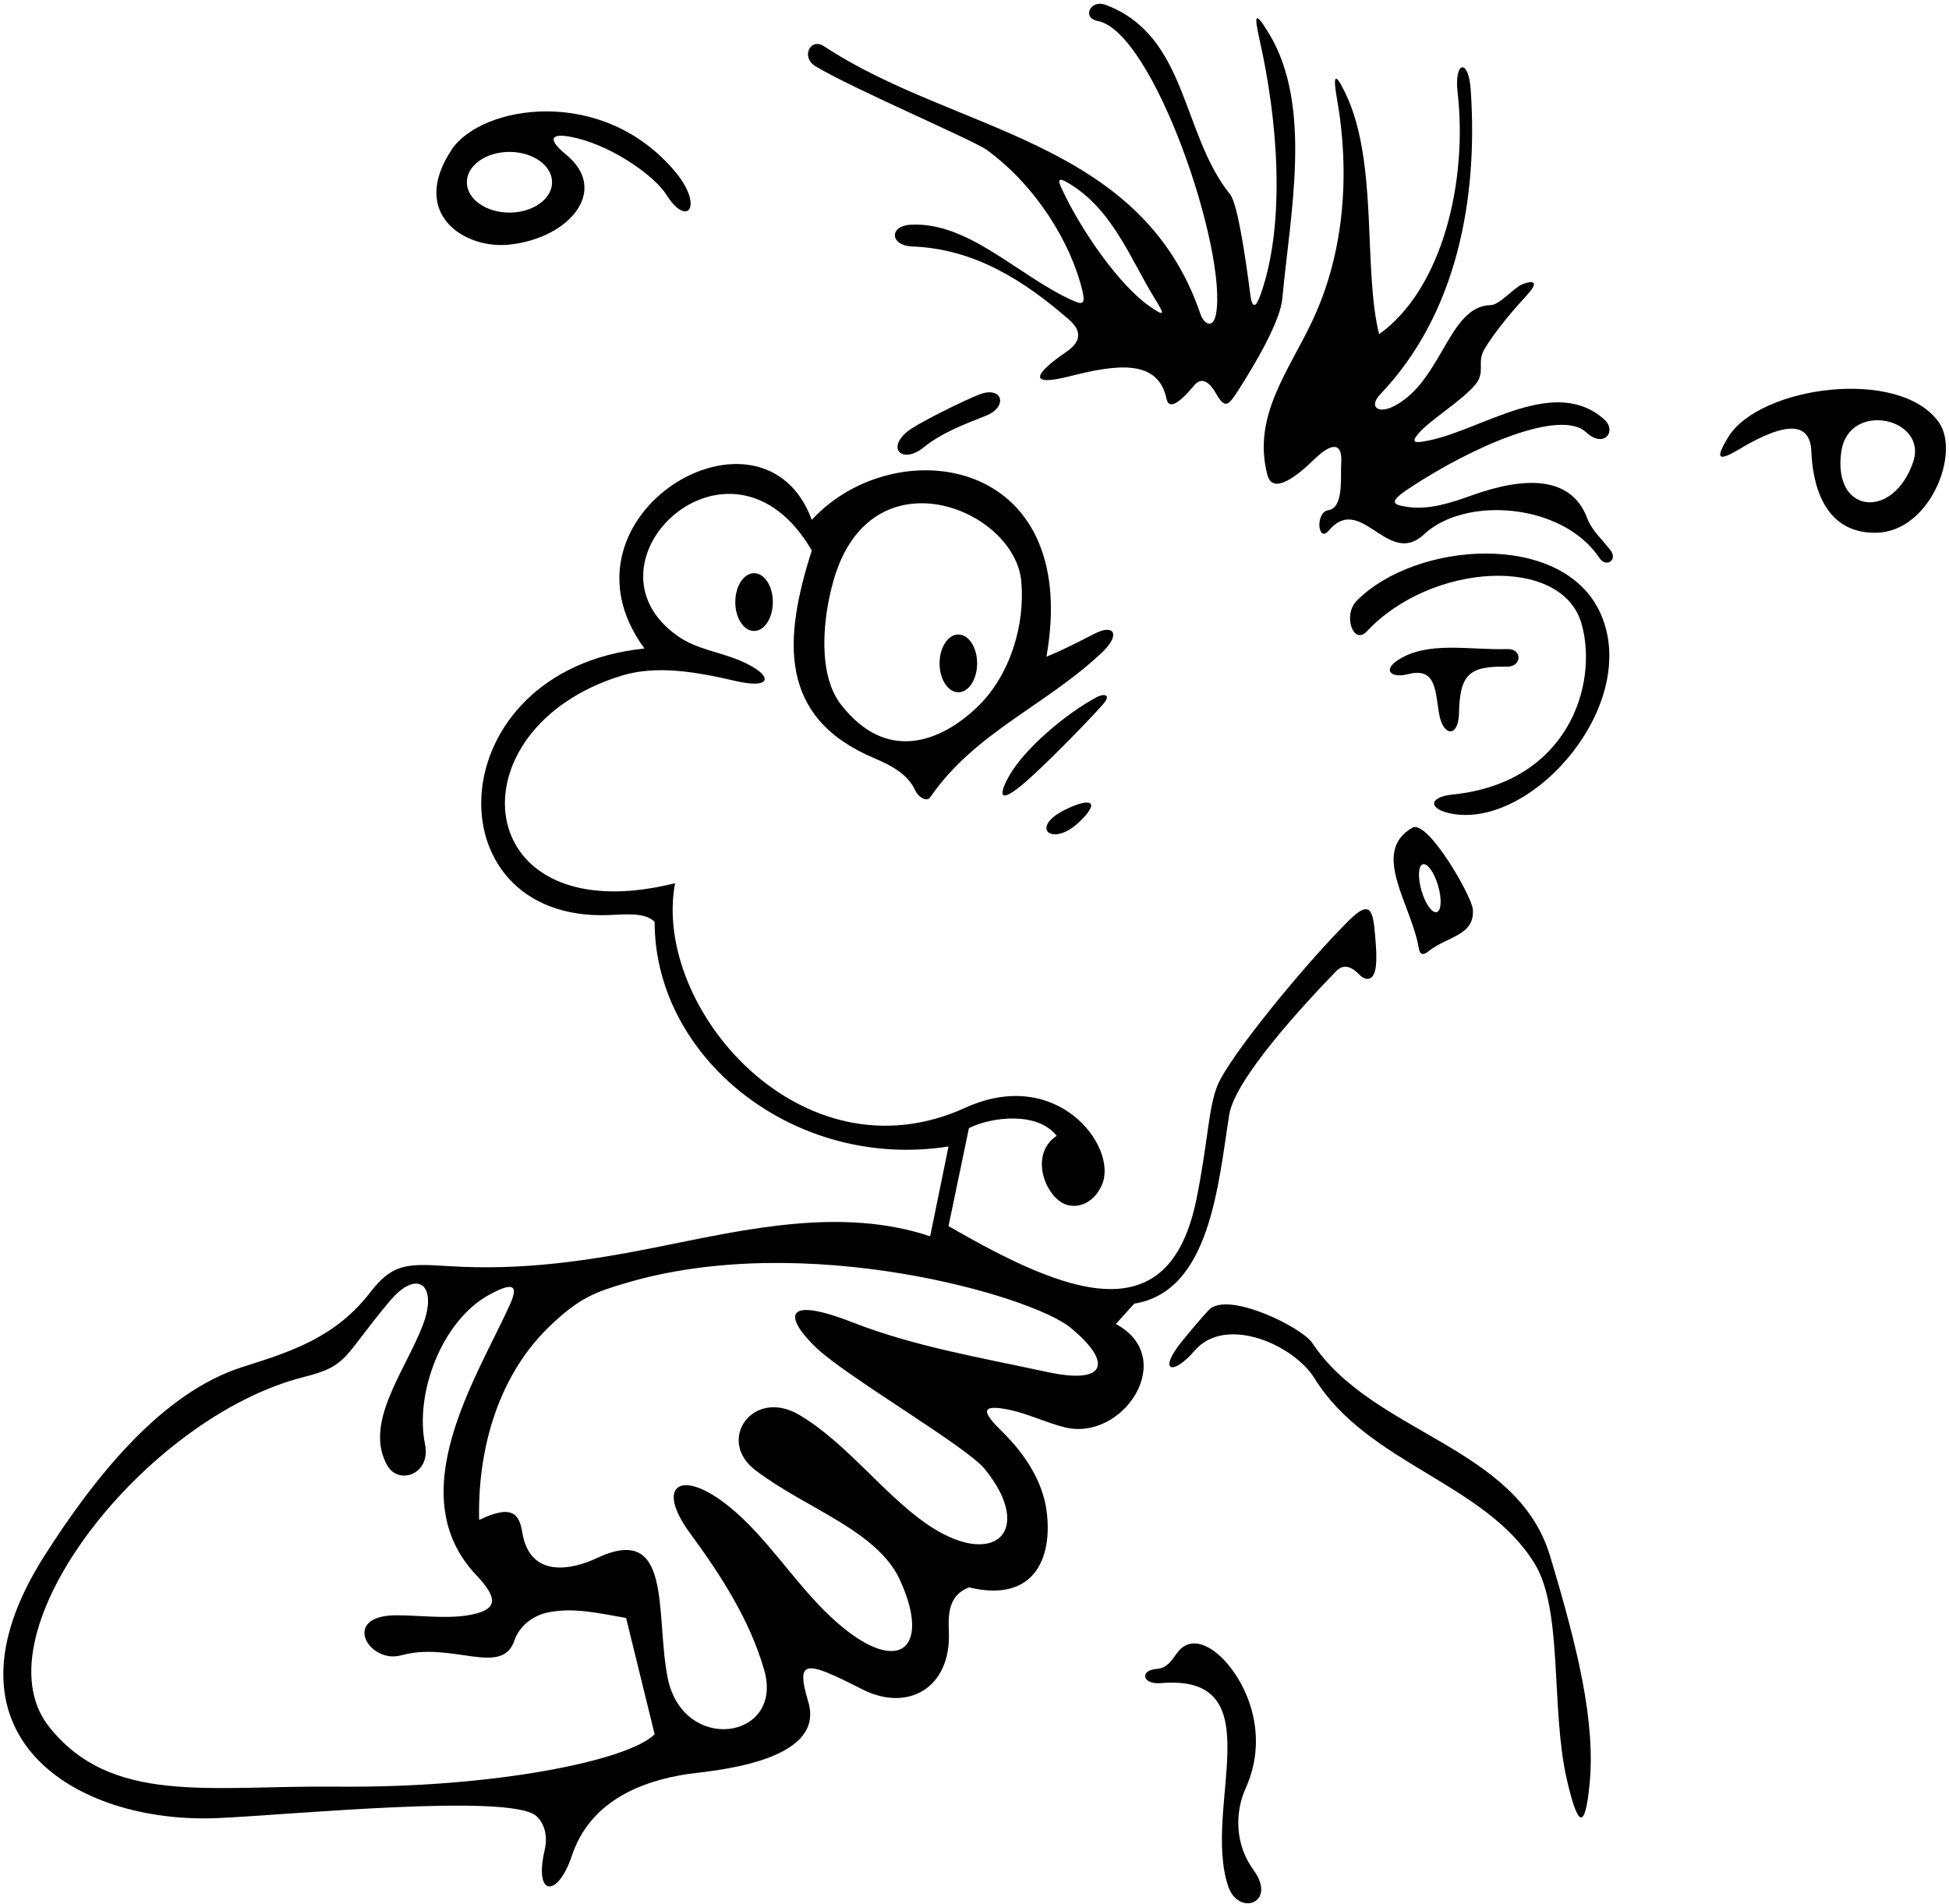 <?xml version="1.0" encoding="UTF-8"?>
<svg xmlns="http://www.w3.org/2000/svg" xmlns:xlink="http://www.w3.org/1999/xlink" width="388pt" height="379pt" viewBox="0 0 388 379" version="1.1">
<g id="surface1">
<path style=" stroke:none;fill-rule:nonzero;fill:rgb(0%,0%,0%);fill-opacity:1;" d="M 162.336 13.184 C 169.535 17.562 193.785 27.898 196.496 29.879 C 206.16 36.938 213.148 48.176 215.473 57.848 C 216.172 60.762 215.371 60.66 213.289 59.703 C 202.523 54.738 192.766 44.137 181.336 44.727 C 176.934 44.953 177.137 48.895 181.633 49.062 C 193.902 49.527 203.711 55.719 212.742 63.555 C 215.289 65.766 215.426 67.887 212.277 70.039 C 206.105 74.262 204.289 77.102 212.992 74.887 C 222.395 72.492 230.559 71.438 232.227 79.391 C 232.797 82.102 235.703 79.164 237.699 76.746 C 239.371 74.711 240.977 76.383 242.102 78.359 C 243.867 81.461 244.523 80.801 246.602 77.555 C 249.906 72.395 254.879 63.965 255.289 59.379 C 256.789 42.727 261.414 21.176 252.629 6.684 C 249.914 2.215 249.562 2.645 250.77 8 C 254.367 23.949 256.008 44.355 250.961 58.621 C 249.996 61.34 249.266 61.512 248.883 58.492 C 248.09 52.238 246.43 40.605 244.902 38.711 C 235.098 26.559 236.508 7.125 220.078 0.957 C 217.078 -0.172 215.312 3.562 218.516 4.172 C 229.707 6.297 244.48 50.215 242.062 62.586 C 241.484 65.555 239.648 64.488 238.977 62.508 C 227.102 27.605 190.039 26.375 164.094 9.234 C 161.277 7.375 159.387 11.395 162.336 13.184 Z M 212.293 36.215 C 221.359 41.332 224.934 51.371 229.898 59.453 C 231.684 62.367 232.305 63.422 228.629 60.805 C 222.801 56.656 215.371 46.113 211.465 37.77 C 210.863 36.488 210.242 35.055 212.293 36.215 "/>
<path style=" stroke:none;fill-rule:nonzero;fill:rgb(0%,0%,0%);fill-opacity:1;" d="M 315.984 103.172 C 312.781 94.617 303.477 94.848 292.965 98.617 C 288.812 100.105 284.602 101.48 280.406 100.93 C 277.113 100.492 276.379 99.945 280.57 97.176 C 293.281 88.773 310.633 81.305 315.746 86.035 C 319.355 89.383 321.945 85.777 319.359 83.48 C 309.52 74.727 295.305 85.41 284.551 87.66 C 281.66 88.262 280.746 88.203 282.438 86.227 C 284.738 83.547 291.051 79.773 293.727 76.516 C 295.785 74.004 293.965 72.152 295.473 69.578 C 297.719 65.746 301.762 61.141 304.074 58.629 C 305.879 56.672 305.996 55.453 303.059 56.594 C 301.402 57.238 298.52 60.707 296.773 60.734 C 288.324 60.883 287.137 75.879 277.52 80.84 C 274.34 82.48 272.406 80.965 274.801 78.457 C 290.117 62.414 294.289 39.359 292.777 17.777 C 292.34 11.535 289.461 12.164 290.176 18.387 C 292.203 35.996 287.195 57.484 274.551 66.52 C 271.312 53.578 274.441 32.363 267.883 18.645 C 265.742 14.16 265.305 14.867 266.191 19.867 C 267.805 28.93 269.305 46.617 261.355 63.66 C 256.621 73.805 249.227 82.824 252.312 94.539 C 253.383 98.598 258.254 94.734 261.59 91.473 C 265.305 87.836 267.289 88.211 267.004 92.199 C 266.816 94.844 267.574 101.086 264.449 101.551 C 261.789 101.945 262.316 108.23 264.547 105.598 C 267.98 101.543 271.098 103.965 274.355 106.07 C 277.195 107.91 280.141 109.512 283.492 106.363 C 291.676 98.676 311.133 100.141 318.383 111.031 C 319.766 113.109 322.047 111.453 320.668 109.613 C 319.117 107.539 316.914 105.648 315.984 103.172 "/>
<path style=" stroke:none;fill-rule:nonzero;fill:rgb(0%,0%,0%);fill-opacity:1;" d="M 386.004 84.098 C 378.234 72.996 350.148 76.848 344.008 87.074 C 341.785 90.777 341.5 92.25 346.137 89.473 C 355.875 83.641 360.371 84.113 360.602 89.902 C 360.836 95.766 362.754 106.188 373.449 106.051 C 384.184 105.914 390.297 90.23 386.004 84.098 Z M 380.852 92.004 C 376.859 103.574 364.75 102.324 366.566 89.855 C 368.051 79.668 383.891 83.191 380.852 92.004 "/>
<path style=" stroke:none;fill-rule:nonzero;fill:rgb(0%,0%,0%);fill-opacity:1;" d="M 222.141 263.555 L 225.797 259.492 C 240.941 257.086 242.496 235.734 244.719 221.863 C 245.867 214.68 259.914 199.574 266.039 193.277 C 267.637 191.637 269.355 192.652 270.68 194.074 C 271.34 194.789 273.527 196.016 273.922 192.184 C 274.121 190.266 273.871 187.086 273.57 184.383 C 273.059 179.73 271.535 180.223 268.16 183.602 C 259.695 192.07 244.699 210.312 242.352 216.113 C 240.543 220.586 240.469 227.492 238.172 238.758 C 232.668 265.711 212.18 257.555 188.828 244.055 L 192.891 224.555 C 197.406 222.297 206.574 221.199 210.359 226.102 C 205.527 229.262 207.309 236.309 210.879 239.047 C 213.605 241.133 217.754 239.891 219.449 235.645 C 222.445 228.145 210.469 212.164 192.129 220.52 C 159.512 235.375 129.754 200.52 134.391 175.805 C 93.297 186.078 89.371 144.961 123.82 134.473 C 130.613 132.402 138.363 133.66 146.512 135.57 C 153.918 137.309 154.172 134.297 147.012 131.367 C 143.055 129.75 138.641 129.184 135.039 126.691 C 114.027 112.148 145.508 81.883 161.609 109.582 C 155.934 127.312 154.922 142.824 174.012 150.91 C 177.527 152.398 180.711 154.094 182.219 157.363 C 182.809 158.641 184.473 159.738 185.195 158.691 C 194.16 145.66 208.469 140.336 219.543 129.715 C 223.027 126.375 221.879 124.105 217.922 126.129 C 214.699 127.777 211.648 129.379 208.328 130.711 C 215.426 90.402 177.949 85.66 161.609 103.488 C 151.875 77.07 108.828 102.621 128.297 129.086 C 87.113 133.336 85.5 183.379 121.031 182.152 C 124.309 182.039 128.461 181.512 130.324 183.523 C 130.324 210.672 158.203 233.031 188.828 228.211 L 185.172 246.086 C 167.672 240.254 148.73 244.629 131.562 248.094 C 116.844 251.066 103.855 252.941 89.32 252.027 C 81.148 251.512 78.207 251.426 73.746 257.203 C 66.824 266.168 58.176 268.984 48.297 272.102 C 32.297 277.152 18.949 293.844 8.867 309.656 C -13.891 345.355 14.961 363.152 43.391 361.895 C 57.727 361.266 101.617 356.918 106.758 361.48 C 108.352 362.898 109.094 365.383 108.438 368.219 C 106.234 377.773 111.094 377.656 113.828 369.438 C 117.344 358.871 127.031 354.629 136.879 353.133 C 140.895 352.52 164.59 351.008 160.906 338.75 C 158.305 330.086 160.434 330.551 171.637 336.254 C 180.715 340.879 189.363 336.043 188.895 324.809 C 188.738 321 188.922 317.551 192.891 315.965 C 205.652 319.086 209.633 310.418 208.352 300.777 C 207.574 294.914 204.145 289.52 199.508 284.973 C 195.652 281.195 194.805 279.316 201.113 280.668 C 204.605 281.418 208.391 283.219 211.941 284.105 C 223.613 287.035 234.656 270.23 222.141 263.555 Z M 166.004 115.32 C 173.461 89.742 201.977 101.238 203.312 115.691 C 204.098 124.164 201.223 134.391 194.465 140.82 C 187.352 147.586 176.531 152.027 167.379 140.195 C 162.902 134.41 163.605 123.566 166.004 115.32 Z M 66.953 355.637 C 41.719 355.383 22.113 359.43 9.668 343.59 C -4.773 325.02 28.973 282.043 60.504 274.094 C 69.449 271.84 68.168 270.203 77.609 258.965 C 83.105 252.422 87.34 255.742 84.07 264.043 C 80.445 273.242 72.359 283.383 77.117 291.738 C 79.34 295.645 85.848 293.527 84.609 287.461 C 82.551 277.398 87.898 262.836 97.531 257.645 C 102.199 255.129 103.258 255.84 101.516 259.684 C 94.93 274.223 79.637 297.48 94.801 313.52 C 99.203 318.18 99.355 320.57 92.883 321.57 C 88.562 322.238 83.043 321.508 78.848 321.527 C 67.746 321.574 73.414 331.289 79.891 329.492 C 89.961 326.703 99.934 333.844 102.398 326.559 C 103.289 323.922 105.828 321.559 109.344 320.906 C 114.43 319.957 119.129 321.125 124.641 322.059 L 130.324 345.215 C 125.105 350.441 98.367 355.957 66.953 355.637 Z M 208.527 273.113 C 195.422 270.281 182.012 268.02 169.762 263.238 C 155.359 257.617 156.465 262.531 162.52 268.301 C 168.52 274.012 192.383 287.93 195.988 292.348 C 206.285 304.969 197.656 312.75 184.02 303.027 C 175.59 297.02 168.199 286.957 159.059 281.609 C 149.891 276.242 142.551 286.641 150.336 292.613 C 160.328 300.277 174.645 304.582 179.191 314.566 C 185.598 328.641 178.516 334.09 165.426 321.883 C 158.172 315.113 152.672 305.898 144.984 299.754 C 135.488 292.164 130.406 295.688 137.336 305.137 C 143.652 313.762 149.273 322.492 152.133 332.422 C 156.152 346.383 135.832 349.266 132.879 333.805 C 130.438 321.02 133.945 302.977 118.758 310.172 C 114.309 312.281 105.57 314.496 103.988 305.113 C 103.41 301.691 102.289 299.195 95.387 302.555 C 95.062 289.602 98.613 274.578 109.125 264.285 C 115.387 258.152 118.852 257.113 124.438 255.441 C 160.156 244.746 205.324 257.934 213.043 264.223 C 221.43 271.059 220.539 275.703 208.527 273.113 "/>
<path style=" stroke:none;fill-rule:nonzero;fill:rgb(0%,0%,0%);fill-opacity:1;" d="M 270.062 119.621 C 267.285 122.449 269.418 128.559 272.129 125.656 C 284.887 111.988 311.023 110.422 314.871 124.23 C 318.238 136.328 312.113 155.832 289.156 158.16 C 284.156 158.668 284.324 161.258 289.449 162.047 C 305.574 164.527 326.715 139.902 318.582 122.012 C 311.117 105.59 281.793 107.691 270.062 119.621 "/>
<path style=" stroke:none;fill-rule:nonzero;fill:rgb(0%,0%,0%);fill-opacity:1;" d="M 290.445 142.055 C 290.621 134.277 292.387 132.547 299.973 132.703 C 303 132.766 303.105 129.113 300.129 129.203 C 292.465 129.438 284.199 127.504 278.246 131.426 C 275.195 133.434 276.984 135.059 280.352 134.188 C 286.023 132.723 285.711 137.789 286.504 142.164 C 287.324 146.711 290.34 146.758 290.445 142.055 "/>
<path style=" stroke:none;fill-rule:nonzero;fill:rgb(0%,0%,0%);fill-opacity:1;" d="M 218.348 138.762 C 212.246 142.016 203.977 148.965 200.875 154.484 C 198.863 158.062 198.605 160.496 204.281 155.547 C 208.188 152.141 216.172 144.035 219.555 140.223 C 221.359 138.191 219.742 138.016 218.348 138.762 "/>
<path style=" stroke:none;fill-rule:nonzero;fill:rgb(0%,0%,0%);fill-opacity:1;" d="M 212.137 161.129 C 204.781 164.711 209.395 168.664 214.625 163.824 C 219.113 159.672 217.445 158.539 212.137 161.129 "/>
<path style=" stroke:none;fill-rule:nonzero;fill:rgb(0%,0%,0%);fill-opacity:1;" d="M 281.145 164.77 C 272.789 169.629 280.953 179.93 282.449 188.75 C 282.664 190.02 283.27 190.258 284.398 189.344 C 288.059 186.383 293.656 186.258 293.203 180.977 C 292.98 178.34 284.191 163 281.145 164.77 Z M 283.254 172.035 C 284.172 171.77 285.531 173.688 286.297 176.316 C 287.059 178.949 286.938 181.297 286.02 181.562 C 285.105 181.828 283.746 179.91 282.98 177.277 C 282.219 174.648 282.34 172.301 283.254 172.035 "/>
<path style=" stroke:none;fill-rule:nonzero;fill:rgb(0%,0%,0%);fill-opacity:1;" d="M 261.215 267.281 C 259.195 264.227 244.32 256.855 240.652 260.758 C 239.035 262.473 237.016 264.883 235.324 266.965 C 230.406 273.008 233.453 273.949 237.824 268.852 C 243.965 261.688 257.551 267.664 261.695 274.371 C 272.242 291.422 295.754 295.184 305.555 311.316 C 311.188 320.586 308.703 340.141 311.898 354.113 C 314.176 364.078 315.562 364.203 316.449 355.105 C 317.656 342.754 314.082 327.984 308.555 309.648 C 301.941 287.723 273.191 285.414 261.215 267.281 "/>
<path style=" stroke:none;fill-rule:nonzero;fill:rgb(0%,0%,0%);fill-opacity:1;" d="M 247.984 355.953 C 253.672 343.402 246.234 331.188 240.754 328.051 C 239 327.047 236.312 326.266 234.277 329.09 C 233.25 330.52 232.305 332.074 230.27 332.207 C 226.855 332.43 227.336 335.352 231.074 335.035 C 253.871 333.098 239.195 359.797 244.52 375.52 C 246.543 381.5 254.375 378.84 249.52 372.195 C 245.879 367.207 245.77 360.844 247.984 355.953 "/>
<path style=" stroke:none;fill-rule:nonzero;fill:rgb(0%,0%,0%);fill-opacity:1;" d="M 194.957 78.52 C 192.332 79.531 182.336 84.348 180.379 86.105 C 176.512 89.578 179.895 92.289 183.852 89.07 C 187.414 86.176 191.926 84.469 196.242 82.762 C 200.793 80.961 199.57 76.738 194.957 78.52 "/>
<path style=" stroke:none;fill-rule:nonzero;fill:rgb(0%,0%,0%);fill-opacity:1;" d="M 190.785 137.797 C 192.848 137.797 194.523 135.223 194.523 132.047 C 194.523 128.871 192.848 126.297 190.785 126.297 C 188.719 126.297 187.047 128.871 187.047 132.047 C 187.047 135.223 188.719 137.797 190.785 137.797 "/>
<path style=" stroke:none;fill-rule:nonzero;fill:rgb(0%,0%,0%);fill-opacity:1;" d="M 146.379 119.848 C 146.379 123.023 148.055 125.598 150.117 125.598 C 152.184 125.598 153.855 123.023 153.855 119.848 C 153.855 116.672 152.184 114.094 150.117 114.094 C 148.055 114.094 146.379 116.672 146.379 119.848 "/>
<path style=" stroke:none;fill-rule:nonzero;fill:rgb(0%,0%,0%);fill-opacity:1;" d="M 101.52 48.68 C 113.402 47.359 121.359 37.867 112.703 30.785 C 108.559 27.395 109.801 26.246 114.941 27.531 C 122.633 29.457 130.496 35.305 132.633 38.715 C 136.848 45.461 140.137 41.055 134.461 34.242 C 119.965 16.848 95.82 20.938 89.93 29.77 C 81.434 42.516 92.395 49.695 101.52 48.68 Z M 101.418 30.238 C 106.105 30.238 109.902 32.941 109.902 36.277 C 109.902 39.609 106.105 42.316 101.418 42.316 C 96.734 42.316 92.938 39.609 92.938 36.277 C 92.938 32.941 96.734 30.238 101.418 30.238 "/>
</g>
</svg>
